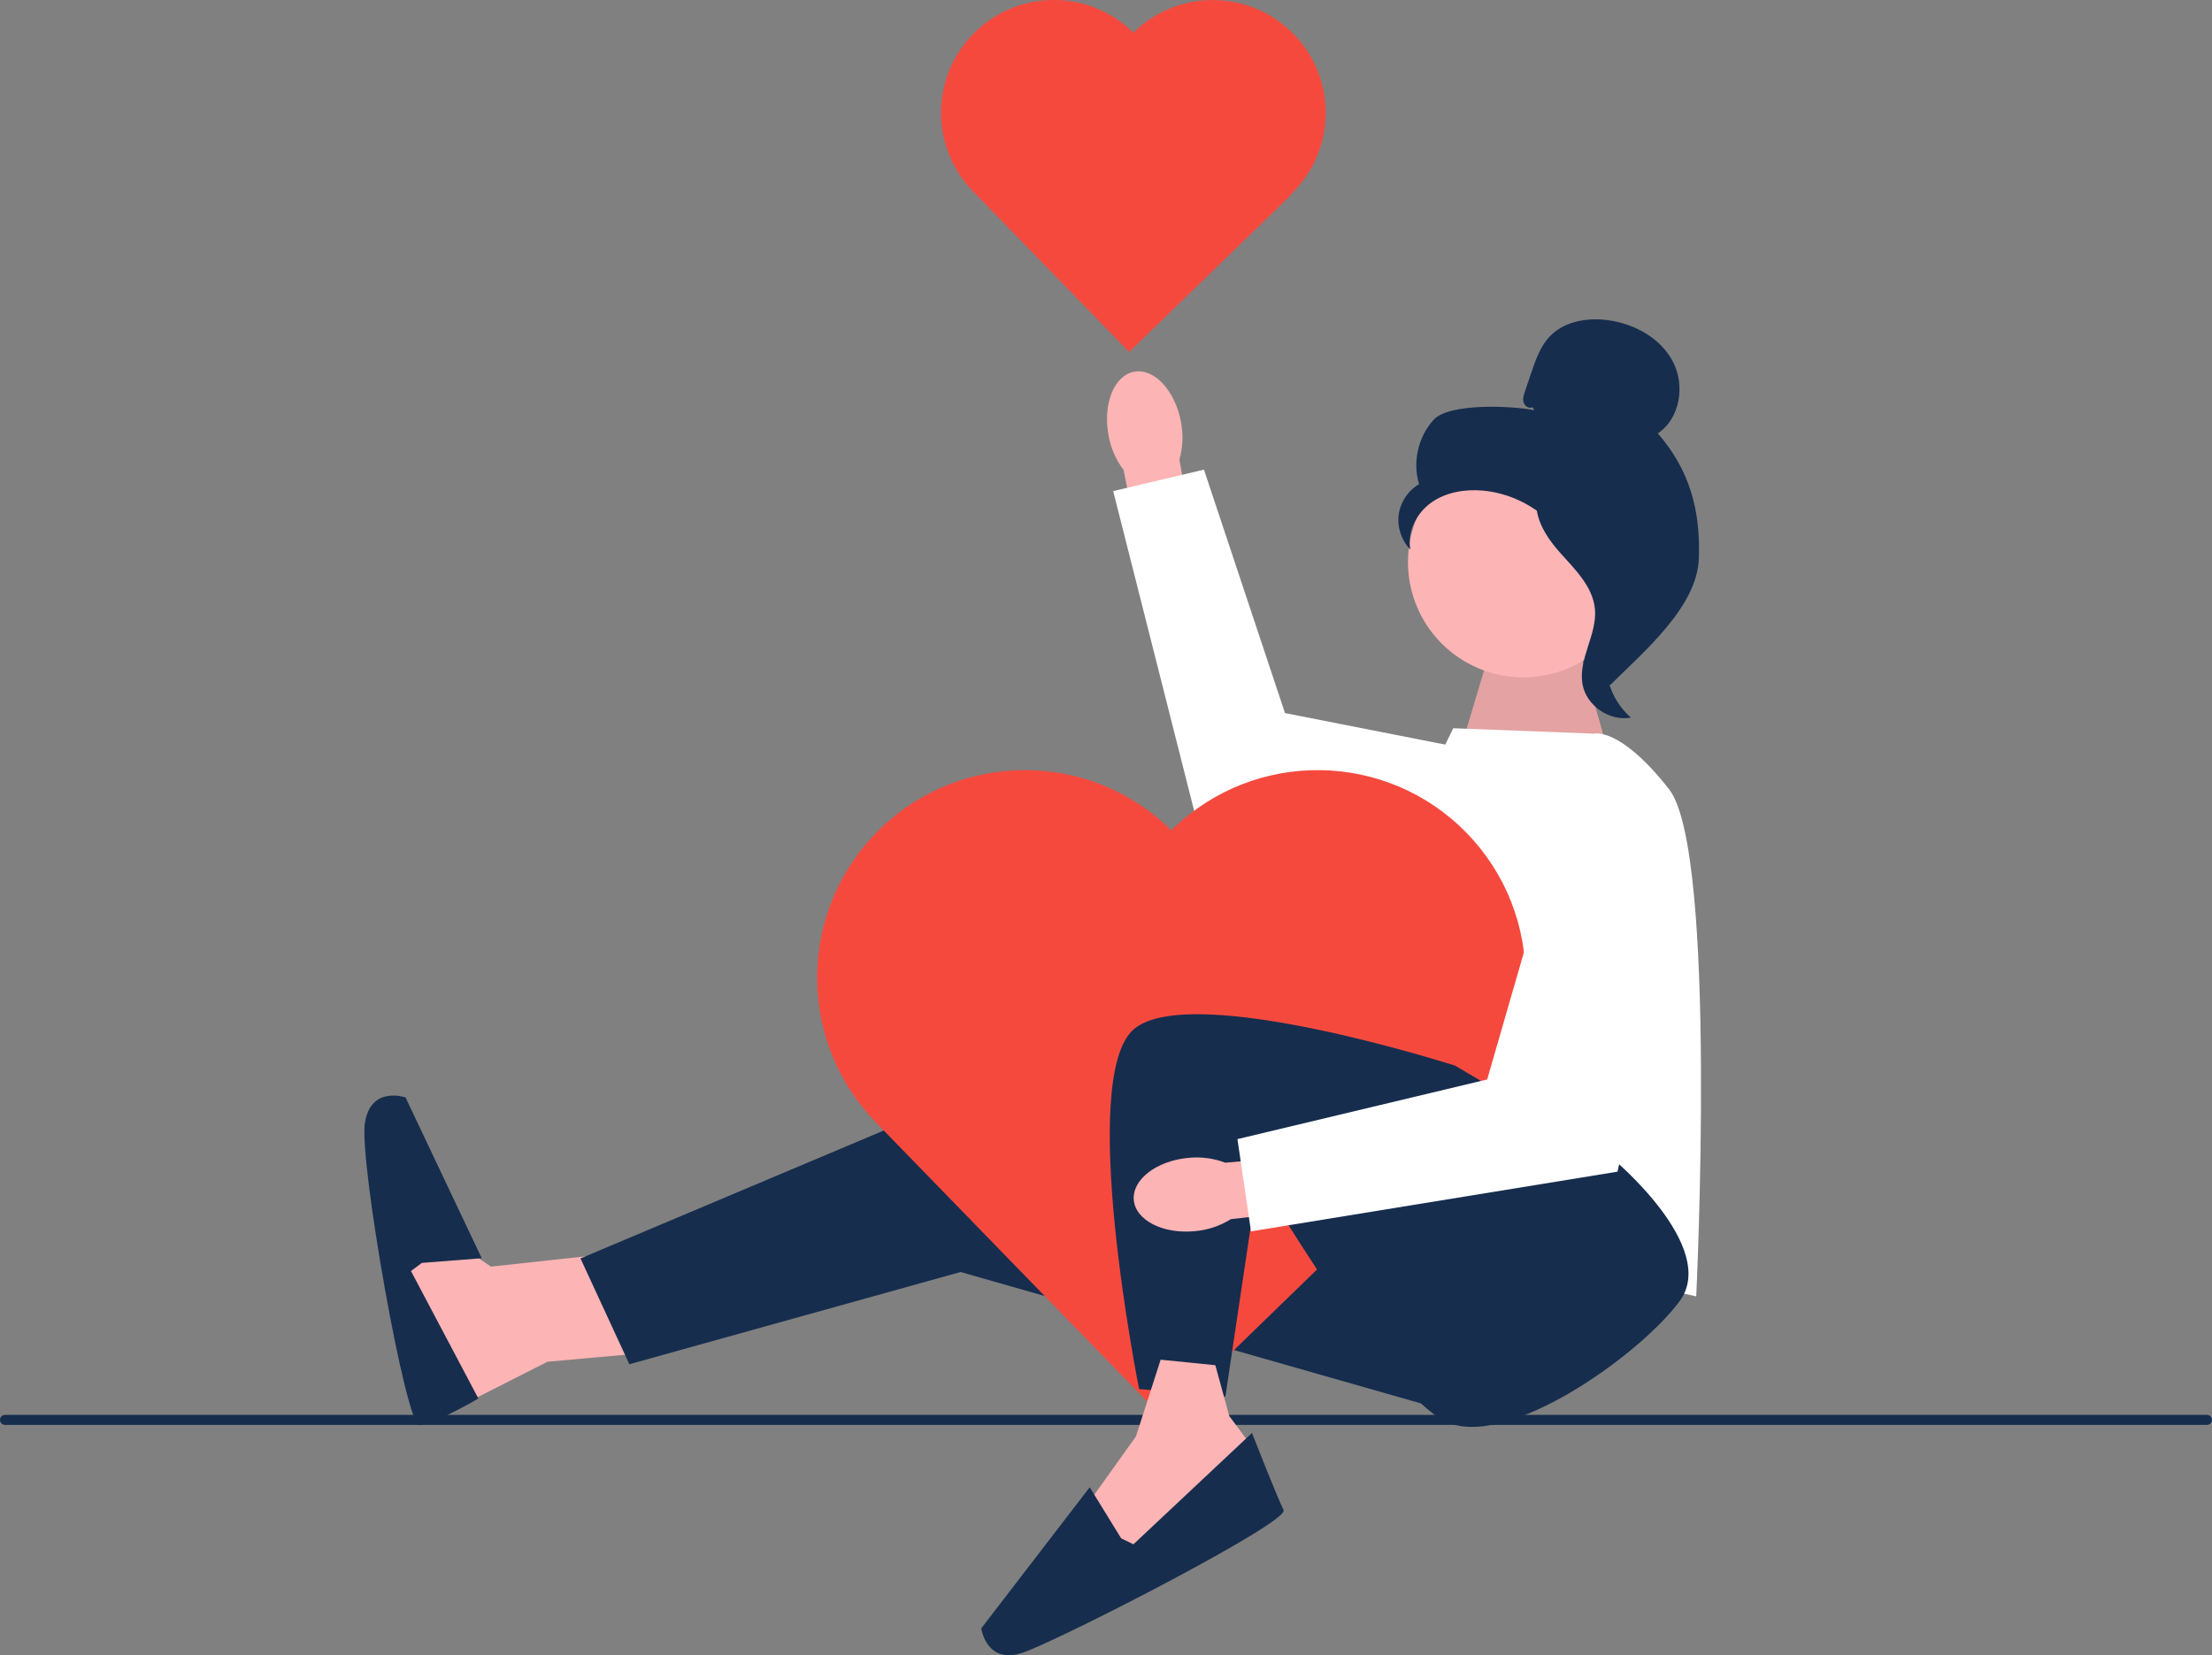 <svg width="334" height="250" viewBox="0 0 334 250" fill="none" xmlns="http://www.w3.org/2000/svg">
<rect x="0" y="0" width="334" height="250" fill="#808080" stroke="none"/>
<g clip-path="url(#clip0_106_1010)">
<path d="M92.981 189.256L74.131 191.304L65.111 185.159L59.891 191.304L62.399 204.269L65.263 214.505L82.662 205.675L96.673 204.409L92.981 189.256Z" fill="#FDB4B4"/>
<path d="M188.488 167.544L142.991 166.723L87.652 190.07L95.03 206.05L145.041 192.119L222.508 214.238L211.851 161.812L188.488 167.544Z" fill="#162D4E"/>
<path d="M63.691 190.745L72.737 190.038L61.234 165.756C61.234 165.756 55.906 163.873 55.084 169.732C54.263 175.585 61.259 215.237 63.309 215.237C65.359 215.237 72.234 211.229 72.234 211.229L62.055 191.972L63.697 190.745L63.691 190.745Z" fill="#162D4E"/>
<path d="M0 214.454C0 214.874 0.337 215.211 0.758 215.211H333.242C333.663 215.211 334 214.874 334 214.454C334 214.034 333.663 213.697 333.242 213.697H0.758C0.337 213.697 0 214.034 0 214.454Z" fill="#162D4E"/>
<path d="M220.61 112.924L225.124 97.77L238.238 97.357L243.566 116.2L220.61 112.924Z" fill="#FDB4B4"/>
<path opacity="0.1" d="M220.61 112.924L225.124 97.77L238.238 97.357L243.566 116.2L220.61 112.924Z" fill="black"/>
<path d="M240.746 110.811L219.433 109.991L212.825 123.573L202.627 183.721L256.12 195.802C256.12 195.802 259.398 128.624 252.02 119.202C244.642 109.781 240.746 110.805 240.746 110.805V110.811Z" fill="white"/>
<path d="M178.322 63.711C177.43 58.971 174.267 55.58 171.243 56.147C168.219 56.713 166.494 61.013 167.385 65.759C167.716 67.661 168.493 69.449 169.658 70.988L173.675 91.033L181.6 89.424L178.086 69.41C178.615 67.553 178.691 65.6 178.309 63.711L178.322 63.711Z" fill="#FDB4B4"/>
<path d="M237.557 116.27L194.027 107.701L181.791 70.931L168.085 74.175L181.836 128.49L231.108 134.966L237.557 116.27Z" fill="white"/>
<path d="M171.262 4.815C171.217 4.86 171.179 4.898 171.135 4.942C164.546 -1.597 153.927 -1.655 147.262 4.815C140.578 11.304 140.349 21.96 146.753 28.728L146.912 28.894L170.498 53.163L194.949 29.434L194.879 29.364C194.918 29.326 194.962 29.288 195.007 29.25C201.761 22.698 201.914 11.915 195.357 5.171C188.8 -1.578 178.01 -1.731 171.262 4.822V4.815Z" fill="#F6493E"/>
<path d="M177.093 125.176C177.017 125.252 176.941 125.335 176.864 125.411C164.724 113.375 145.175 113.267 132.901 125.176C120.59 137.129 120.169 156.755 131.965 169.217L132.258 169.529L175.699 214.225L220.725 170.521L220.598 170.394C220.674 170.324 220.751 170.254 220.827 170.184C233.26 158.116 233.553 138.262 221.476 125.831C209.4 113.407 189.532 113.114 177.093 125.182V125.176Z" fill="#F6493E"/>
<path d="M243.509 174.993C243.509 174.993 259.595 188.384 253.624 196.508C247.659 204.632 227.365 219.174 218.198 214.664C209.031 210.154 190.003 177.557 190.003 177.557L185.025 210.949L172 209.797C172 209.797 162.541 162.633 171.262 155.4C179.99 148.167 219.713 160.953 219.713 160.953L243.502 175L243.509 174.993Z" fill="#162D4E"/>
<path d="M175.253 205.363L171.523 216.948L163.75 227.832L169.708 236.745L188.647 224.283L188.583 217.87L185.611 213.869L183.51 206.197L175.253 205.363Z" fill="#FDB4B4"/>
<path d="M169.295 232.355L164.54 224.632L148.167 245.937C148.167 245.937 148.924 251.535 154.513 249.589C160.103 247.642 194.752 229.893 193.816 228.068C192.881 226.242 189.042 216.432 189.042 216.432L171.141 233.246L169.301 232.349L169.295 232.355Z" fill="#162D4E"/>
<path d="M179.347 174.885C174.541 175.362 170.893 178.225 171.199 181.278C171.504 184.332 175.642 186.425 180.448 185.948C182.371 185.782 184.223 185.159 185.859 184.135L206.186 181.864L205.262 173.835L185.006 175.61C183.205 174.923 181.263 174.675 179.347 174.891L179.347 174.885Z" fill="#FDB4B4"/>
<path d="M236.856 120.443L224.557 163.04L186.846 172.048L188.896 185.98L244.234 176.965L254.935 128.471L236.856 120.443Z" fill="white"/>
<path d="M230.013 102.306C239.632 102.306 247.43 94.513 247.43 84.901C247.43 75.288 239.632 67.496 230.013 67.496C220.394 67.496 212.596 75.288 212.596 84.901C212.596 94.513 220.394 102.306 230.013 102.306Z" fill="#FDB4B4"/>
<path d="M231.4 61.497C230.898 61.789 230.223 61.344 230.057 60.784C229.898 60.224 230.083 59.626 230.274 59.079C230.586 58.15 230.898 57.222 231.216 56.299C231.884 54.327 232.591 52.285 234.036 50.784C236.213 48.519 239.676 47.94 242.795 48.36C246.8 48.894 250.746 51.064 252.612 54.645C254.471 58.227 253.681 63.227 250.32 65.46C255.113 70.95 256.781 77.07 256.52 84.347C256.259 91.631 248.315 98.33 243.139 103.457C241.981 102.758 240.93 99.475 241.567 98.279C242.203 97.09 241.293 95.703 242.076 94.609C242.859 93.514 243.521 95.257 242.725 94.17C242.223 93.483 244.183 91.892 243.438 91.485C239.829 89.487 238.626 84.99 236.353 81.542C233.616 77.388 228.93 74.57 223.978 74.105C221.247 73.851 218.363 74.315 216.129 75.899C213.888 77.483 212.443 80.314 212.958 83.005C211.615 81.644 210.947 79.64 211.195 77.744C211.45 75.848 212.615 74.093 214.27 73.126C213.264 69.805 214.123 65.981 216.46 63.411C218.796 60.841 228.262 61.28 231.668 61.955L231.407 61.503L231.4 61.497Z" fill="#162D4E"/>
<path d="M231.936 74.201C236.449 74.691 239.708 78.597 242.458 82.204C244.044 84.284 245.705 86.58 245.667 89.195C245.629 91.835 243.859 94.106 243.012 96.612C241.631 100.709 242.974 105.576 246.265 108.381C243.019 108.998 239.505 106.562 238.944 103.305C238.289 99.513 241.166 95.855 240.829 92.019C240.53 88.641 237.869 86.046 235.602 83.52C233.336 80.995 231.216 77.649 232.254 74.423L231.936 74.207L231.936 74.201Z" fill="#162D4E"/>
</g>
<defs>
<clipPath id="clip0_106_1010">
<rect width="334" height="250" fill="white"/>
</clipPath>
</defs>
</svg>

